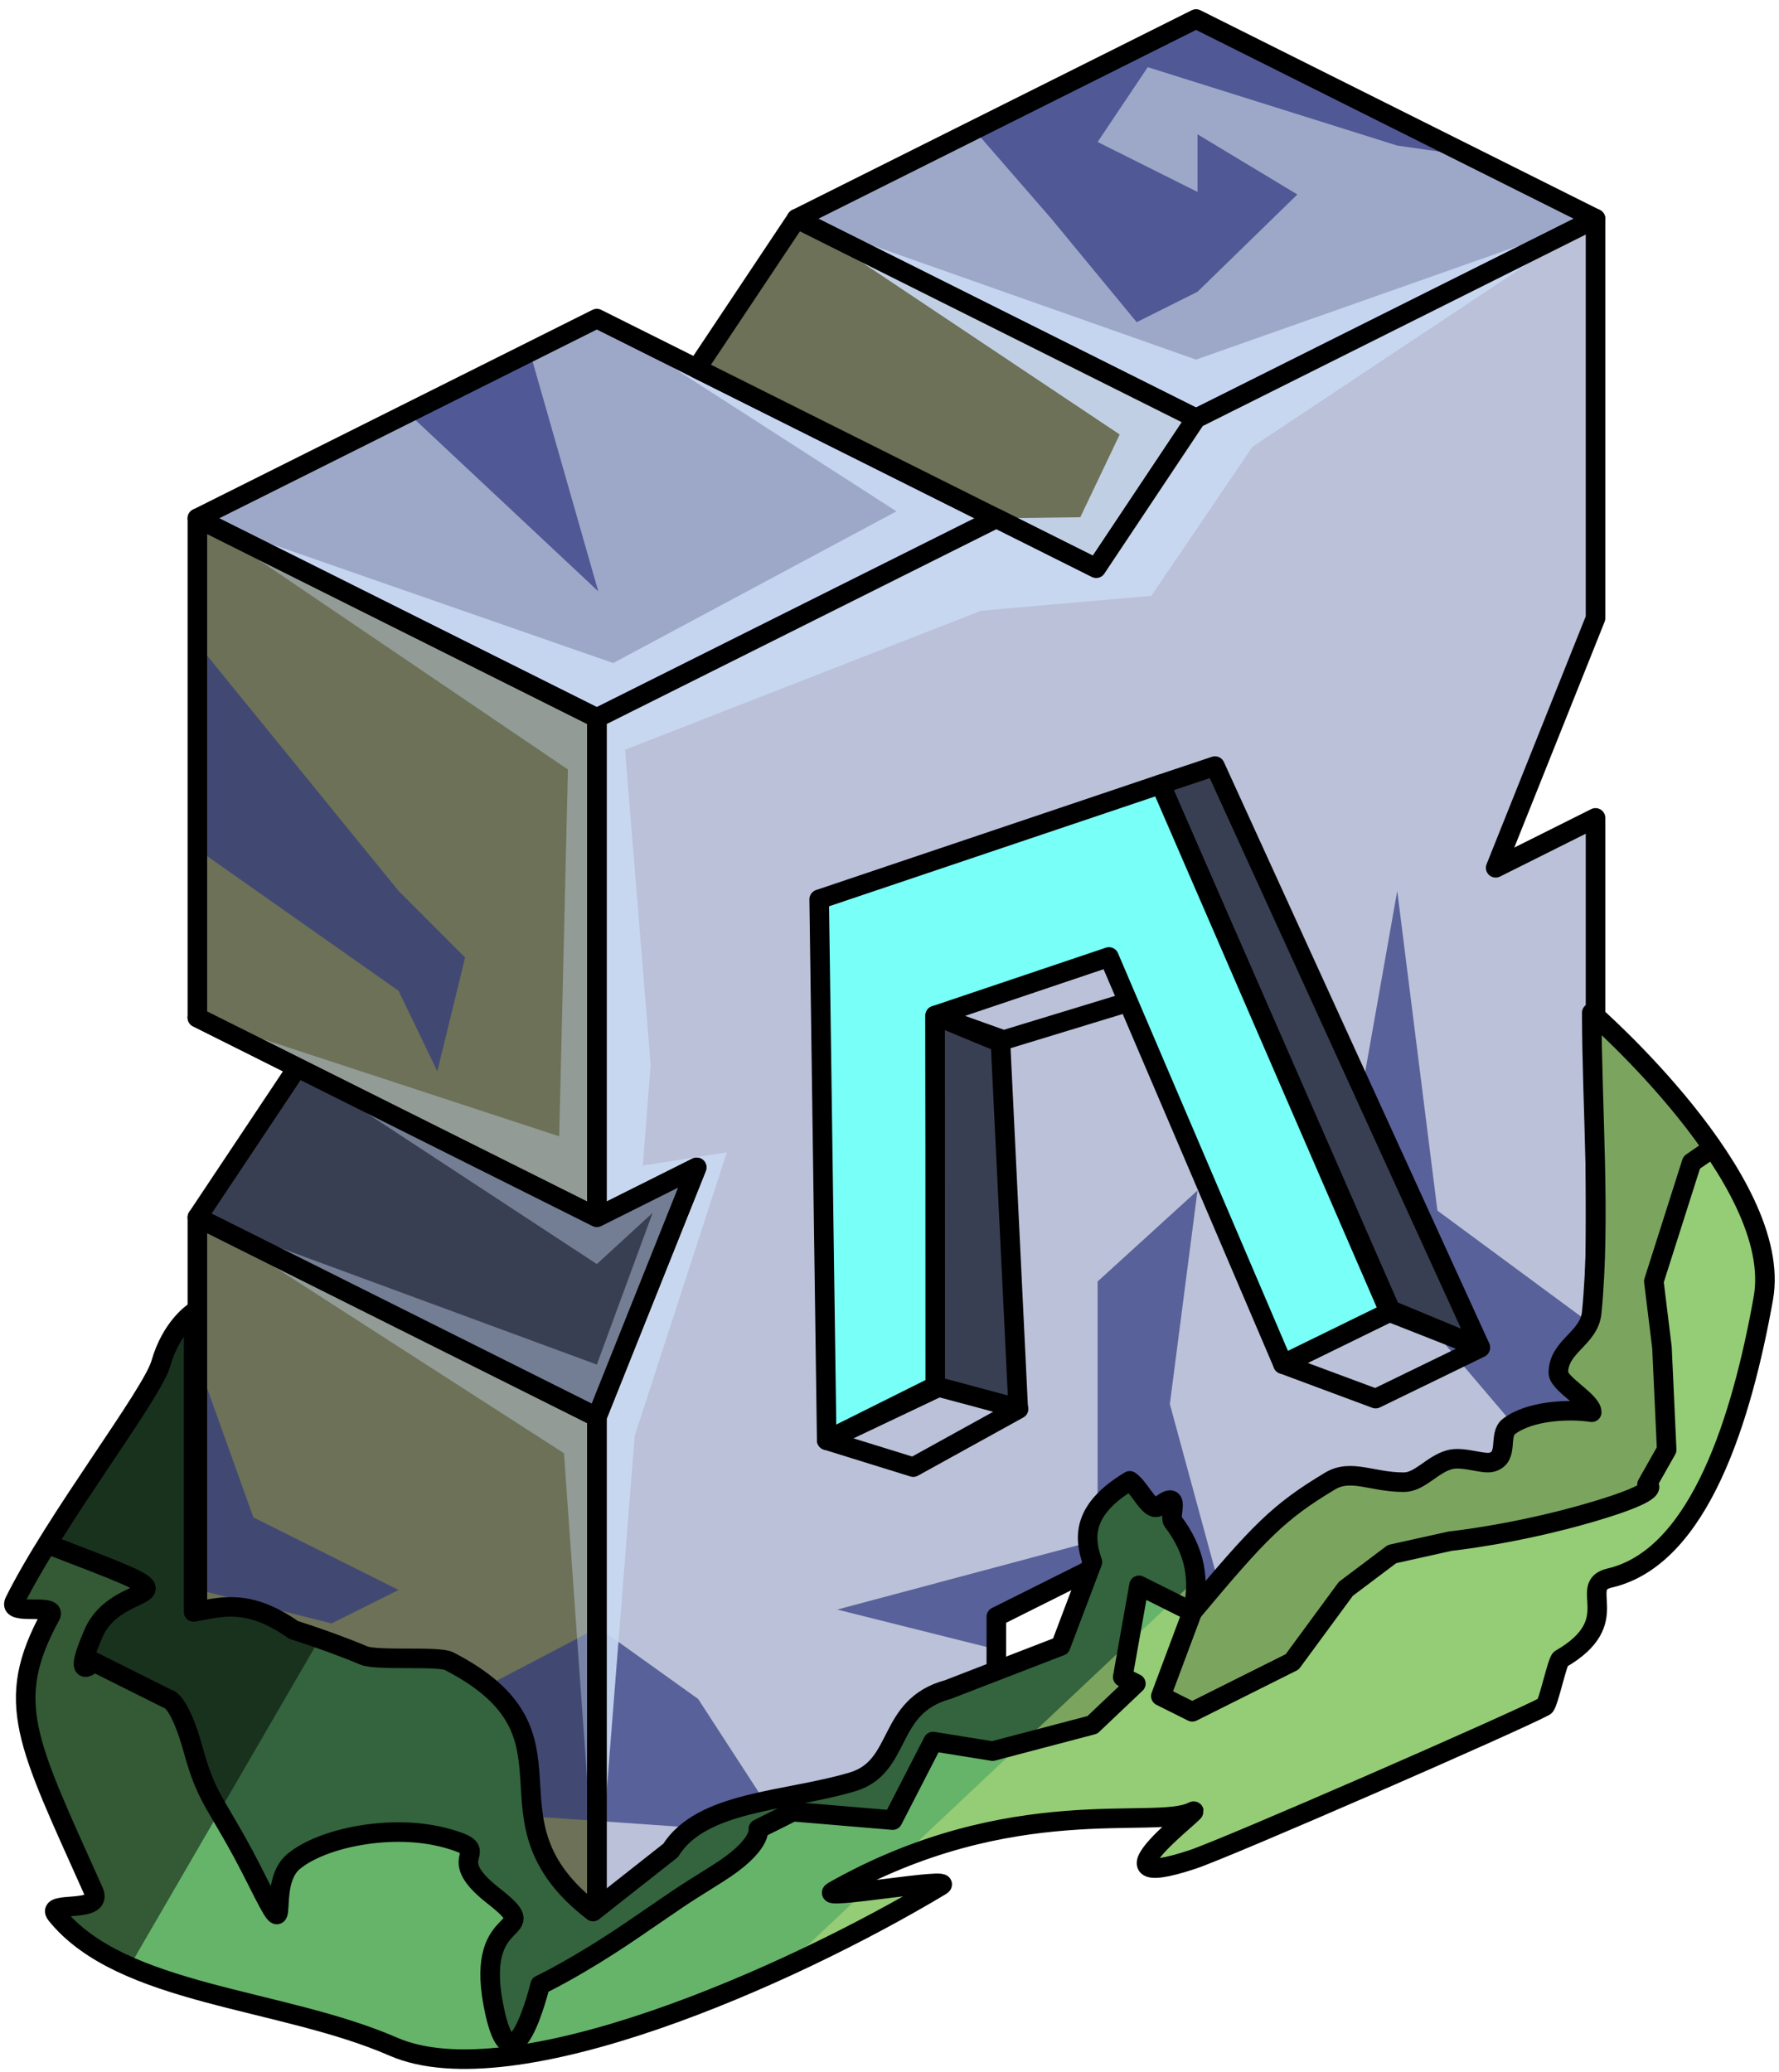 <?xml version="1.0" encoding="UTF-8" standalone="no"?><!DOCTYPE svg PUBLIC "-//W3C//DTD SVG 1.1//EN" "http://www.w3.org/Graphics/SVG/1.1/DTD/svg11.dtd"><svg width="100%" height="100%" viewBox="0 0 91 106" version="1.1" xmlns="http://www.w3.org/2000/svg" xmlns:xlink="http://www.w3.org/1999/xlink" xml:space="preserve" xmlns:serif="http://www.serif.com/" style="fill-rule:evenodd;clip-rule:evenodd;stroke-linecap:round;stroke-linejoin:round;stroke-miterlimit:1.5;"><g id="N_Runestone_grass_runes_1"><g id="F_Runestone_runes_1"><g><g><g><path d="M61.181,0.972l20.434,10.217l-20.434,10.217l-20.434,-10.217l20.434,-10.217Z" style="fill:#9da8c9;"/><clipPath id="_clip1"><path d="M61.181,0.972l20.434,10.217l-20.434,10.217l-20.434,-10.217l20.434,-10.217Z"/></clipPath><g clip-path="url(#_clip1)"><path d="M84.246,69.841l-10.719,-7.911l-2.055,-16.353l-2.977,16.814l10.72,12.6l-15.707,10.328l-3.668,-13.492l1.415,-10.924l-5.109,4.654l0,13.226l-13.317,3.558l10.939,2.74l-11.143,12.484l-6.913,-10.65l-5.108,-3.656l-18.08,9.472l15.264,0.231l12.413,0.867l-4.489,7.71l-30.651,0.962l-2.387,-27.633l7.496,6.469l6.792,1.712l3.425,-1.712l-7.428,-3.714l-4.457,-12.445l-0.848,-23.451l12.733,8.959l1.983,4.117l1.42,-5.819l-3.403,-3.407l-11.817,-14.525l4.26,-17.456l17.774,16.656l-5.109,-17.88l11.545,-5.772l8.889,-4.445l7.848,9.032l4.367,5.295l3.111,-1.556l5.108,-4.977l-5.108,-3.079l0,2.948l-5.109,-2.555l2.564,-3.826l12.762,4.01l7.677,1.101l7.649,10.829l-1.661,12.599l1.661,31.481l7.733,-67.652l-72.438,-2.166l-40.256,53.098l18.116,65.251l76.628,-0.636l7.665,-41.511" style="fill:#303880;fill-opacity:0.7;"/><path d="M81.615,11.189l-20.434,7.207l-20.434,-7.207l16.528,11.038l-2.016,4.233l-4.295,0.055l-20.434,-10.217l15.326,9.86l-14.488,7.762l-21.272,-7.405l18.954,12.849l-0.446,18.765l-18.508,-6.072l5.108,2.555l15.326,10.054l2.854,-2.621l-2.854,7.762l-20.434,-7.533l18.752,12.069l1.682,23.691l1.935,-24.575l4.714,-14.509l-4.299,0.676l0.404,-5.142l-1.311,-16.128l18.225,-7.116l8.697,-0.76l5.175,-7.629l17.545,-11.662Z" style="fill:#cadaf3;fill-opacity:0.9;"/></g><path d="M61.181,0.972l20.434,10.217l-20.434,10.217l-20.434,-10.217l20.434,-10.217Z" style="fill:none;stroke:#000;stroke-width:1px;"/><path d="M30.53,16.298l-20.434,10.217l20.434,10.217l20.434,-10.217l-20.434,-10.217" style="fill:#9da8c9;"/><clipPath id="_clip2"><path d="M30.53,16.298l-20.434,10.217l20.434,10.217l20.434,-10.217l-20.434,-10.217"/></clipPath><g clip-path="url(#_clip2)"><path d="M84.246,69.841l-10.719,-7.911l-2.055,-16.353l-2.977,16.814l10.72,12.6l-15.707,10.328l-3.668,-13.492l1.415,-10.924l-5.109,4.654l0,13.226l-13.317,3.558l10.939,2.74l-11.143,12.484l-6.913,-10.65l-5.108,-3.656l-18.08,9.472l15.264,0.231l12.413,0.867l-4.489,7.71l-30.651,0.962l-2.387,-27.633l7.496,6.469l6.792,1.712l3.425,-1.712l-7.428,-3.714l-4.457,-12.445l-0.848,-23.451l12.733,8.959l1.983,4.117l1.42,-5.819l-3.403,-3.407l-11.817,-14.525l4.26,-17.456l17.774,16.656l-5.109,-17.88l11.545,-5.772l8.889,-4.445l7.848,9.032l4.367,5.295l3.111,-1.556l5.108,-4.977l-5.108,-3.079l0,2.948l-5.109,-2.555l2.564,-3.826l12.762,4.01l7.677,1.101l7.649,10.829l-1.661,12.599l1.661,31.481l7.733,-67.652l-72.438,-2.166l-40.256,53.098l18.116,65.251l76.628,-0.636l7.665,-41.511" style="fill:#303880;fill-opacity:0.7;"/><path d="M81.615,11.189l-20.434,7.207l-20.434,-7.207l16.528,11.038l-2.016,4.233l-4.295,0.055l-20.434,-10.217l15.326,9.86l-14.488,7.762l-21.272,-7.405l18.954,12.849l-0.446,18.765l-18.508,-6.072l5.108,2.555l15.326,10.054l2.854,-2.621l-2.854,7.762l-20.434,-7.533l18.752,12.069l1.682,23.691l1.935,-24.575l4.714,-14.509l-4.299,0.676l0.404,-5.142l-1.311,-16.128l18.225,-7.116l8.697,-0.76l5.175,-7.629l17.545,-11.662Z" style="fill:#cadaf3;fill-opacity:0.9;"/></g><path d="M30.53,16.298l-20.434,10.217l20.434,10.217l20.434,-10.217l-20.434,-10.217" style="fill:none;stroke:#000;stroke-width:1px;"/><path d="M40.747,11.189l-5.109,7.663l20.435,10.217l5.108,-7.663l-20.434,-10.217Z" style="fill:#6c7157;"/><clipPath id="_clip3"><path d="M40.747,11.189l-5.109,7.663l20.435,10.217l5.108,-7.663l-20.434,-10.217Z"/></clipPath><g clip-path="url(#_clip3)"><path d="M84.246,69.841l-10.719,-7.911l-2.055,-16.353l-2.977,16.814l10.72,12.6l-15.707,10.328l-3.668,-13.492l1.415,-10.924l-5.109,4.654l0,13.226l-13.317,3.558l10.939,2.74l-11.143,12.484l-6.913,-10.65l-5.108,-3.656l-18.08,9.472l15.264,0.231l12.413,0.867l-4.489,7.71l-30.651,0.962l-2.387,-27.633l7.496,6.469l6.792,1.712l3.425,-1.712l-7.428,-3.714l-4.457,-12.445l-0.848,-23.451l12.733,8.959l1.983,4.117l1.42,-5.819l-3.403,-3.407l-11.817,-14.525l4.26,-17.456l17.774,16.656l-5.109,-17.88l11.545,-5.772l8.889,-4.445l7.848,9.032l4.367,5.295l3.111,-1.556l5.108,-4.977l-5.108,-3.079l0,2.948l-5.109,-2.555l2.564,-3.826l12.762,4.01l7.677,1.101l7.649,10.829l-1.661,12.599l1.661,31.481l7.733,-67.652l-72.438,-2.166l-40.256,53.098l18.116,65.251l76.628,-0.636l7.665,-41.511" style="fill:#303880;fill-opacity:0.7;"/><path d="M81.615,11.189l-20.434,7.207l-20.434,-7.207l16.528,11.038l-2.016,4.233l-4.295,0.055l-20.434,-10.217l15.326,9.86l-14.488,7.762l-21.272,-7.405l18.954,12.849l-0.446,18.765l-18.508,-6.072l5.108,2.555l15.326,10.054l2.854,-2.621l-2.854,7.762l-20.434,-7.533l18.752,12.069l1.682,23.691l1.935,-24.575l4.714,-14.509l-4.299,0.676l0.404,-5.142l-1.311,-16.128l18.225,-7.116l8.697,-0.76l5.175,-7.629l17.545,-11.662Z" style="fill:#cadaf3;fill-opacity:0.9;"/></g><path d="M40.747,11.189l-5.109,7.663l20.435,10.217l5.108,-7.663l-20.434,-10.217Z" style="fill:none;stroke:#000;stroke-width:1px;"/><path d="M81.615,11.189l-20.434,10.217l-5.108,7.663l-5.109,-2.554l-20.434,10.217l0,25.542l5.108,-2.554l-5.108,12.771l0,25.543l20.434,-10.217l0,-5.109l5.109,-2.554l5.108,2.554l20.434,-10.217l0,-30.651l-5.108,2.554l5.108,-12.771l0,-20.434" style="fill:#bac1d8;"/><clipPath id="_clip4"><path d="M81.615,11.189l-20.434,10.217l-5.108,7.663l-5.109,-2.554l-20.434,10.217l0,25.542l5.108,-2.554l-5.108,12.771l0,25.543l20.434,-10.217l0,-5.109l5.109,-2.554l5.108,2.554l20.434,-10.217l0,-30.651l-5.108,2.554l5.108,-12.771l0,-20.434"/></clipPath><g clip-path="url(#_clip4)"><path d="M84.246,69.841l-10.719,-7.911l-2.055,-16.353l-2.977,16.814l10.72,12.6l-15.707,10.328l-3.668,-13.492l1.415,-10.924l-5.109,4.654l0,13.226l-13.317,3.558l10.939,2.74l-11.143,12.484l-6.913,-10.65l-5.108,-3.656l-18.08,9.472l15.264,0.231l12.413,0.867l-4.489,7.71l-30.651,0.962l-2.387,-27.633l7.496,6.469l6.792,1.712l3.425,-1.712l-7.428,-3.714l-4.457,-12.445l-0.848,-23.451l12.733,8.959l1.983,4.117l1.42,-5.819l-3.403,-3.407l-11.817,-14.525l4.26,-17.456l17.774,16.656l-5.109,-17.88l11.545,-5.772l8.889,-4.445l7.848,9.032l4.367,5.295l3.111,-1.556l5.108,-4.977l-5.108,-3.079l0,2.948l-5.109,-2.555l2.564,-3.826l12.762,4.01l7.677,1.101l7.649,10.829l-1.661,12.599l1.661,31.481l7.733,-67.652l-72.438,-2.166l-40.256,53.098l18.116,65.251l76.628,-0.636l7.665,-41.511" style="fill:#303880;fill-opacity:0.7;"/><path d="M81.615,11.189l-20.434,7.207l-20.434,-7.207l16.528,11.038l-2.016,4.233l-4.295,0.055l-20.434,-10.217l15.326,9.86l-14.488,7.762l-21.272,-7.405l18.954,12.849l-0.446,18.765l-18.508,-6.072l5.108,2.555l15.326,10.054l2.854,-2.621l-2.854,7.762l-20.434,-7.533l18.752,12.069l1.682,23.691l1.935,-24.575l4.714,-14.509l-4.299,0.676l0.404,-5.142l-1.311,-16.128l18.225,-7.116l8.697,-0.76l5.175,-7.629l17.545,-11.662Z" style="fill:#cadaf3;fill-opacity:0.9;"/></g><path d="M81.615,11.189l-20.434,10.217l-5.108,7.663l-5.109,-2.554l-20.434,10.217l0,25.542l5.108,-2.554l-5.108,12.771l0,25.543l20.434,-10.217l0,-5.109l5.109,-2.554l5.108,2.554l20.434,-10.217l0,-30.651l-5.108,2.554l5.108,-12.771l0,-20.434" style="fill:none;stroke:#000;stroke-width:1px;"/><path d="M10.096,26.515l20.434,10.217l0,25.542l-20.434,-10.217l0,-25.542Z" style="fill:#6c7157;"/><clipPath id="_clip5"><path d="M10.096,26.515l20.434,10.217l0,25.542l-20.434,-10.217l0,-25.542Z"/></clipPath><g clip-path="url(#_clip5)"><path d="M84.246,69.841l-10.719,-7.911l-2.055,-16.353l-2.977,16.814l10.72,12.6l-15.707,10.328l-3.668,-13.492l1.415,-10.924l-5.109,4.654l0,13.226l-13.317,3.558l10.939,2.74l-11.143,12.484l-6.913,-10.65l-5.108,-3.656l-18.08,9.472l15.264,0.231l12.413,0.867l-4.489,7.71l-30.651,0.962l-2.387,-27.633l7.496,6.469l6.792,1.712l3.425,-1.712l-7.428,-3.714l-4.457,-12.445l-0.848,-23.451l12.733,8.959l1.983,4.117l1.42,-5.819l-3.403,-3.407l-11.817,-14.525l4.26,-17.456l17.774,16.656l-5.109,-17.88l11.545,-5.772l8.889,-4.445l7.848,9.032l4.367,5.295l3.111,-1.556l5.108,-4.977l-5.108,-3.079l0,2.948l-5.109,-2.555l2.564,-3.826l12.762,4.01l7.677,1.101l7.649,10.829l-1.661,12.599l1.661,31.481l7.733,-67.652l-72.438,-2.166l-40.256,53.098l18.116,65.251l76.628,-0.636l7.665,-41.511" style="fill:#303880;fill-opacity:0.7;"/><path d="M81.615,11.189l-20.434,7.207l-20.434,-7.207l16.528,11.038l-2.016,4.233l-4.295,0.055l-20.434,-10.217l15.326,9.86l-14.488,7.762l-21.272,-7.405l18.954,12.849l-0.446,18.765l-18.508,-6.072l5.108,2.555l15.326,10.054l2.854,-2.621l-2.854,7.762l-20.434,-7.533l18.752,12.069l1.682,23.691l1.935,-24.575l4.714,-14.509l-4.299,0.676l0.404,-5.142l-1.311,-16.128l18.225,-7.116l8.697,-0.76l5.175,-7.629l17.545,-11.662Z" style="fill:#cadaf3;fill-opacity:0.4;"/></g><path d="M10.096,26.515l20.434,10.217l0,25.542l-20.434,-10.217l0,-25.542Z" style="fill:none;stroke:#000;stroke-width:1px;"/><path d="M30.53,98.034l-20.434,-10.217l0,-25.543l20.434,10.217l0,25.543" style="fill:#6c7157;"/><clipPath id="_clip6"><path d="M30.53,98.034l-20.434,-10.217l0,-25.543l20.434,10.217l0,25.543"/></clipPath><g clip-path="url(#_clip6)"><path d="M84.246,69.841l-10.719,-7.911l-2.055,-16.353l-2.977,16.814l10.72,12.6l-15.707,10.328l-3.668,-13.492l1.415,-10.924l-5.109,4.654l0,13.226l-13.317,3.558l10.939,2.74l-11.143,12.484l-6.913,-10.65l-5.108,-3.656l-18.08,9.472l15.264,0.231l12.413,0.867l-4.489,7.71l-30.651,0.962l-2.387,-27.633l7.496,6.469l6.792,1.712l3.425,-1.712l-7.428,-3.714l-4.457,-12.445l-0.848,-23.451l12.733,8.959l1.983,4.117l1.42,-5.819l-3.403,-3.407l-11.817,-14.525l4.26,-17.456l17.774,16.656l-5.109,-17.88l11.545,-5.772l8.889,-4.445l7.848,9.032l4.367,5.295l3.111,-1.556l5.108,-4.977l-5.108,-3.079l0,2.948l-5.109,-2.555l2.564,-3.826l12.762,4.01l7.677,1.101l7.649,10.829l-1.661,12.599l1.661,31.481l7.733,-67.652l-72.438,-2.166l-40.256,53.098l18.116,65.251l76.628,-0.636l7.665,-41.511" style="fill:#303880;fill-opacity:0.7;"/><path d="M81.615,11.189l-20.434,7.207l-20.434,-7.207l16.528,11.038l-2.016,4.233l-4.295,0.055l-20.434,-10.217l15.326,9.86l-14.488,7.762l-21.272,-7.405l18.954,12.849l-0.446,18.765l-18.508,-6.072l5.108,2.555l15.326,10.054l2.854,-2.621l-2.854,7.762l-20.434,-7.533l18.752,12.069l1.682,23.691l1.935,-24.575l4.714,-14.509l-4.299,0.676l0.404,-5.142l-1.311,-16.128l18.225,-7.116l8.697,-0.76l5.175,-7.629l17.545,-11.662Z" style="fill:#cadaf3;fill-opacity:0.4;"/></g><path d="M30.53,98.034l-20.434,-10.217l0,-25.543l20.434,10.217l0,25.543" style="fill:none;stroke:#000;stroke-width:1px;"/><path d="M10.096,52.057l5.108,2.555l-5.108,7.662l20.434,10.217l5.108,-12.771l-5.108,2.554l-20.434,-10.217Z" style="fill:#393f53;"/><clipPath id="_clip7"><path d="M10.096,52.057l5.108,2.555l-5.108,7.662l20.434,10.217l5.108,-12.771l-5.108,2.554l-20.434,-10.217Z"/></clipPath><g clip-path="url(#_clip7)"><path d="M81.615,11.189l-20.434,7.207l-20.434,-7.207l16.528,11.038l-2.016,4.233l-4.295,0.055l-20.434,-10.217l15.326,9.86l-14.488,7.762l-21.272,-7.405l18.954,12.849l-0.446,18.765l-18.508,-6.072l5.108,2.555l15.326,10.054l2.854,-2.621l-2.854,7.762l-20.434,-7.533l18.752,12.069l1.682,23.691l1.935,-24.575l4.714,-14.509l-4.299,0.676l0.404,-5.142l-1.311,-16.128l18.225,-7.116l8.697,-0.76l5.175,-7.629l17.545,-11.662Z" style="fill:#cadaf3;fill-opacity:0.4;"/></g><path d="M10.096,52.057l5.108,2.555l-5.108,7.662l20.434,10.217l5.108,-12.771l-5.108,2.554l-20.434,-10.217Z" style="fill:none;stroke:#000;stroke-width:1px;"/></g></g></g></g><g><path d="M59.368,40.121l11.758,26.894l4.593,1.906l-13.569,-29.731l-2.782,0.931Z" style="fill:#393f53;stroke:#000;stroke-width:1px;"/><path d="M59.712,50.654l-8.371,2.553l-3.506,-1.256l11.642,-3.923l0.235,2.626Z" style="fill:none;stroke:#000;stroke-width:1px;"/><path d="M65.628,69.786l4.739,1.763l5.349,-2.599l-4.644,-1.827l-5.444,2.663Z" style="fill:none;stroke:#000;stroke-width:1px;"/><path d="M42.288,73.679l-0.385,-27.673l17.465,-5.885l11.704,27.002l-5.444,2.663l-8.902,-20.831l-8.891,2.996l0.058,19.066l-5.605,2.662Z" style="fill:#78fff8;stroke:#000;stroke-width:1px;"/><path d="M46.714,75.053l-4.426,-1.374l5.659,-2.824l4.157,1.221l-5.39,2.977Z" style="fill:none;stroke:#000;stroke-width:1px;"/><path d="M47.835,51.951l3.343,1.385l0.906,18.708l-4.244,-1.135l-0.005,-18.958" style="fill:#393f53;stroke:#000;stroke-width:1px;"/></g><path d="M81.422,51.812c0,0 9.856,8.576 8.777,14.605c-1.079,6.029 -3.23,13.233 -7.853,14.308c-1.72,0.4 0.847,2.21 -2.513,4.143c-0.176,0.102 -0.634,2.32 -0.822,2.423c-1.408,0.769 -16.227,7.243 -18.023,7.837c-5.677,1.875 0.863,-2.887 0,-2.448c-1.868,0.948 -9.278,-1.077 -18.369,4.076c-0.899,0.509 6.363,-0.802 5.509,-0.289c-7.774,4.667 -21.895,10.899 -28.008,8.234c-5.758,-2.509 -13.905,-2.609 -17.244,-6.762c-0.596,-0.741 2.436,-0.008 1.918,-1.168c-3.422,-7.661 -4.631,-9.677 -2.212,-14.113c0.371,-0.679 -2.212,0.032 -1.838,-0.725c2.07,-4.177 7.028,-10.584 7.483,-12.178c0.538,-1.881 1.676,-2.618 1.676,-2.618l0,15.326c1.438,-0.258 2.786,-0.71 5.108,0.915c1.38,0.442 2.569,0.879 3.599,1.312c0.67,0.282 3.818,0.012 4.361,0.291c7.442,3.83 1.155,8.023 7.366,12.807l3.965,-3.125c1.597,-2.547 5.901,-2.496 9.298,-3.506c2.588,-0.77 1.704,-3.863 4.891,-4.725l5.764,-2.227l1.624,-4.296c-0.488,-1.368 -0.423,-2.744 1.911,-4.154c0.586,0.424 1.04,1.66 1.515,1.284c1.151,-0.91 0.485,0.521 0.685,0.783c1.154,1.508 1.415,3.058 0.998,4.641c3.435,-4.107 4.415,-5.117 7.045,-6.695c1.078,-0.647 2.155,0.061 3.775,0.057c0.822,-0.002 1.431,-0.894 2.328,-1.148c0.698,-0.197 1.723,0.252 2.178,0.123c0.902,-0.256 0.306,-1.397 0.876,-1.83c1.052,-0.799 3.031,-0.906 4.232,-0.724c0.004,-0.567 -1.712,-1.456 -1.709,-2.023c0.008,-1.368 1.578,-1.739 1.709,-3.086c0.467,-4.782 0.007,-10.451 0,-15.325Z" style="fill:#33643d;"/><clipPath id="_clip8"><path d="M81.422,51.812c0,0 9.856,8.576 8.777,14.605c-1.079,6.029 -3.23,13.233 -7.853,14.308c-1.72,0.4 0.847,2.21 -2.513,4.143c-0.176,0.102 -0.634,2.32 -0.822,2.423c-1.408,0.769 -16.227,7.243 -18.023,7.837c-5.677,1.875 0.863,-2.887 0,-2.448c-1.868,0.948 -9.278,-1.077 -18.369,4.076c-0.899,0.509 6.363,-0.802 5.509,-0.289c-7.774,4.667 -21.895,10.899 -28.008,8.234c-5.758,-2.509 -13.905,-2.609 -17.244,-6.762c-0.596,-0.741 2.436,-0.008 1.918,-1.168c-3.422,-7.661 -4.631,-9.677 -2.212,-14.113c0.371,-0.679 -2.212,0.032 -1.838,-0.725c2.07,-4.177 7.028,-10.584 7.483,-12.178c0.538,-1.881 1.676,-2.618 1.676,-2.618l0,15.326c1.438,-0.258 2.786,-0.71 5.108,0.915c1.38,0.442 2.569,0.879 3.599,1.312c0.67,0.282 3.818,0.012 4.361,0.291c7.442,3.83 1.155,8.023 7.366,12.807l3.965,-3.125c1.597,-2.547 5.901,-2.496 9.298,-3.506c2.588,-0.77 1.704,-3.863 4.891,-4.725l5.764,-2.227l1.624,-4.296c-0.488,-1.368 -0.423,-2.744 1.911,-4.154c0.586,0.424 1.04,1.66 1.515,1.284c1.151,-0.91 0.485,0.521 0.685,0.783c1.154,1.508 1.415,3.058 0.998,4.641c3.435,-4.107 4.415,-5.117 7.045,-6.695c1.078,-0.647 2.155,0.061 3.775,0.057c0.822,-0.002 1.431,-0.894 2.328,-1.148c0.698,-0.197 1.723,0.252 2.178,0.123c0.902,-0.256 0.306,-1.397 0.876,-1.83c1.052,-0.799 3.031,-0.906 4.232,-0.724c0.004,-0.567 -1.712,-1.456 -1.709,-2.023c0.008,-1.368 1.578,-1.739 1.709,-3.086c0.467,-4.782 0.007,-10.451 0,-15.325Z"/></clipPath><g clip-path="url(#_clip8)"><path d="M84.485,46.257l19.321,40.311l-81.441,30.799l53.134,-50.06l3.663,-22.266l5.323,1.216Z" style="fill:#c4e783;fill-opacity:0.5;"/><path d="M91.639,56.92c0.018,-1.107 -5.108,2.554 -5.108,2.554l-1.934,6.076l0.416,3.383l0.241,5.229l-1.006,1.779c0,0 1.052,0.274 -2.826,1.413c-3.878,1.14 -7.244,1.487 -7.244,1.487l-2.973,0.661l-2.363,1.779l-2.746,3.736l-5.108,2.554l-1.609,-0.804l1.609,-4.304l-2.724,-1.362l-0.834,4.691l0.672,0.336l-2.223,2.11l-5.108,1.344l-3.042,-0.49l-2.067,4.019l-5.108,-0.431l-1.763,0.881c0,0 0.222,0.84 -2.102,2.295c-2.323,1.455 -1.595,1.007 -4.395,2.911c-2.801,1.904 -4.665,2.776 -4.665,2.776c0,0 -1.458,6.016 -2.401,0.976c-0.943,-5.04 2.791,-3.36 0,-5.544c-2.791,-2.184 0.323,-2.196 -2.41,-2.946c-2.733,-0.75 -6.328,-0.032 -7.807,1.205c-1.478,1.237 0.073,4.843 -1.879,0.94c-1.952,-3.903 -2.491,-3.903 -3.229,-6.592c-0.739,-2.688 -1.332,-2.677 -1.332,-2.677l-1.21,-0.604l-2.567,-1.284c0,0 -1.178,1.205 0,-1.483c1.178,-2.688 5.374,-1.539 0,-3.625c-5.374,-2.087 -6.549,-2.589 -9.07,-0.574c-2.521,2.015 -4.287,-5.036 -3.404,9.662c0.883,14.698 -12.459,17.358 5.805,23.337c18.264,5.978 13.398,8.655 32.212,5.888c18.814,-2.766 20.479,-2.43 30.651,-7.806c10.172,-5.377 11.475,1.089 21.912,-11.889c10.437,-12.977 10.37,-9.811 13.848,-18.618c3.477,-8.808 7.915,-10.992 5.108,-14.184c-2.807,-3.192 -10.235,-7.697 -10.217,-8.805Z" style="fill:#66b36a;"/><clipPath id="_clip9"><path d="M91.639,56.92c0.018,-1.107 -5.108,2.554 -5.108,2.554l-1.934,6.076l0.416,3.383l0.241,5.229l-1.006,1.779c0,0 1.052,0.274 -2.826,1.413c-3.878,1.14 -7.244,1.487 -7.244,1.487l-2.973,0.661l-2.363,1.779l-2.746,3.736l-5.108,2.554l-1.609,-0.804l1.609,-4.304l-2.724,-1.362l-0.834,4.691l0.672,0.336l-2.223,2.11l-5.108,1.344l-3.042,-0.49l-2.067,4.019l-5.108,-0.431l-1.763,0.881c0,0 0.222,0.84 -2.102,2.295c-2.323,1.455 -1.595,1.007 -4.395,2.911c-2.801,1.904 -4.665,2.776 -4.665,2.776c0,0 -1.458,6.016 -2.401,0.976c-0.943,-5.04 2.791,-3.36 0,-5.544c-2.791,-2.184 0.323,-2.196 -2.41,-2.946c-2.733,-0.75 -6.328,-0.032 -7.807,1.205c-1.478,1.237 0.073,4.843 -1.879,0.94c-1.952,-3.903 -2.491,-3.903 -3.229,-6.592c-0.739,-2.688 -1.332,-2.677 -1.332,-2.677l-1.21,-0.604l-2.567,-1.284c0,0 -1.178,1.205 0,-1.483c1.178,-2.688 5.374,-1.539 0,-3.625c-5.374,-2.087 -6.549,-2.589 -9.07,-0.574c-2.521,2.015 -4.287,-5.036 -3.404,9.662c0.883,14.698 -12.459,17.358 5.805,23.337c18.264,5.978 13.398,8.655 32.212,5.888c18.814,-2.766 20.479,-2.43 30.651,-7.806c10.172,-5.377 11.475,1.089 21.912,-11.889c10.437,-12.977 10.37,-9.811 13.848,-18.618c3.477,-8.808 7.915,-10.992 5.108,-14.184c-2.807,-3.192 -10.235,-7.697 -10.217,-8.805Z"/></clipPath><g clip-path="url(#_clip9)"><path d="M84.485,46.257l19.321,40.311l-81.441,30.799l53.134,-50.06l3.663,-22.266l5.323,1.216Z" style="fill:#c4e783;fill-opacity:0.5;"/></g><path d="M91.639,56.92c0.018,-1.107 -5.108,2.554 -5.108,2.554l-1.934,6.076l0.416,3.383l0.241,5.229l-1.006,1.779c0,0 1.052,0.274 -2.826,1.413c-3.878,1.14 -7.244,1.487 -7.244,1.487l-2.973,0.661l-2.363,1.779l-2.746,3.736l-5.108,2.554l-1.609,-0.804l1.609,-4.304l-2.724,-1.362l-0.834,4.691l0.672,0.336l-2.223,2.11l-5.108,1.344l-3.042,-0.49l-2.067,4.019l-5.108,-0.431l-1.763,0.881c0,0 0.222,0.84 -2.102,2.295c-2.323,1.455 -1.595,1.007 -4.395,2.911c-2.801,1.904 -4.665,2.776 -4.665,2.776c0,0 -1.458,6.016 -2.401,0.976c-0.943,-5.04 2.791,-3.36 0,-5.544c-2.791,-2.184 0.323,-2.196 -2.41,-2.946c-2.733,-0.75 -6.328,-0.032 -7.807,1.205c-1.478,1.237 0.073,4.843 -1.879,0.94c-1.952,-3.903 -2.491,-3.903 -3.229,-6.592c-0.739,-2.688 -1.332,-2.677 -1.332,-2.677l-1.21,-0.604l-2.567,-1.284c0,0 -1.178,1.205 0,-1.483c1.178,-2.688 5.374,-1.539 0,-3.625c-5.374,-2.087 -6.549,-2.589 -9.07,-0.574c-2.521,2.015 -4.287,-5.036 -3.404,9.662c0.883,14.698 -12.459,17.358 5.805,23.337c18.264,5.978 13.398,8.655 32.212,5.888c18.814,-2.766 20.479,-2.43 30.651,-7.806c10.172,-5.377 11.475,1.089 21.912,-11.889c10.437,-12.977 10.37,-9.811 13.848,-18.618c3.477,-8.808 7.915,-10.992 5.108,-14.184c-2.807,-3.192 -10.235,-7.697 -10.217,-8.805Z" style="fill:none;stroke:#000;stroke-width:1px;"/><path d="M21.005,75.819l-19.492,33.589l-12.859,-32.779c0,0 18.886,-21.303 20.434,-19.585c1.548,1.718 11.917,18.775 11.917,18.775Z" style="fill-opacity:0.5;"/></g><path d="M81.422,51.812c0,0 9.856,8.576 8.777,14.605c-1.079,6.029 -3.23,13.233 -7.853,14.308c-1.72,0.4 0.847,2.21 -2.513,4.143c-0.176,0.102 -0.634,2.32 -0.822,2.423c-1.408,0.769 -16.227,7.243 -18.023,7.837c-5.677,1.875 0.863,-2.887 0,-2.448c-1.868,0.948 -9.278,-1.077 -18.369,4.076c-0.899,0.509 6.363,-0.802 5.509,-0.289c-7.774,4.667 -21.895,10.899 -28.008,8.234c-5.758,-2.509 -13.905,-2.609 -17.244,-6.762c-0.596,-0.741 2.436,-0.008 1.918,-1.168c-3.422,-7.661 -4.631,-9.677 -2.212,-14.113c0.371,-0.679 -2.212,0.032 -1.838,-0.725c2.07,-4.177 7.028,-10.584 7.483,-12.178c0.538,-1.881 1.676,-2.618 1.676,-2.618l0,15.326c1.438,-0.258 2.786,-0.71 5.108,0.915c1.38,0.442 2.569,0.879 3.599,1.312c0.67,0.282 3.818,0.012 4.361,0.291c7.442,3.83 1.155,8.023 7.366,12.807l3.965,-3.125c1.597,-2.547 5.901,-2.496 9.298,-3.506c2.588,-0.77 1.704,-3.863 4.891,-4.725l5.764,-2.227l1.624,-4.296c-0.488,-1.368 -0.423,-2.744 1.911,-4.154c0.586,0.424 1.04,1.66 1.515,1.284c1.151,-0.91 0.485,0.521 0.685,0.783c1.154,1.508 1.415,3.058 0.998,4.641c3.435,-4.107 4.415,-5.117 7.045,-6.695c1.078,-0.647 2.155,0.061 3.775,0.057c0.822,-0.002 1.431,-0.894 2.328,-1.148c0.698,-0.197 1.723,0.252 2.178,0.123c0.902,-0.256 0.306,-1.397 0.876,-1.83c1.052,-0.799 3.031,-0.906 4.232,-0.724c0.004,-0.567 -1.712,-1.456 -1.709,-2.023c0.008,-1.368 1.578,-1.739 1.709,-3.086c0.467,-4.782 0.007,-10.451 0,-15.325Z" style="fill:none;stroke:#000;stroke-width:1px;"/></g></svg>
